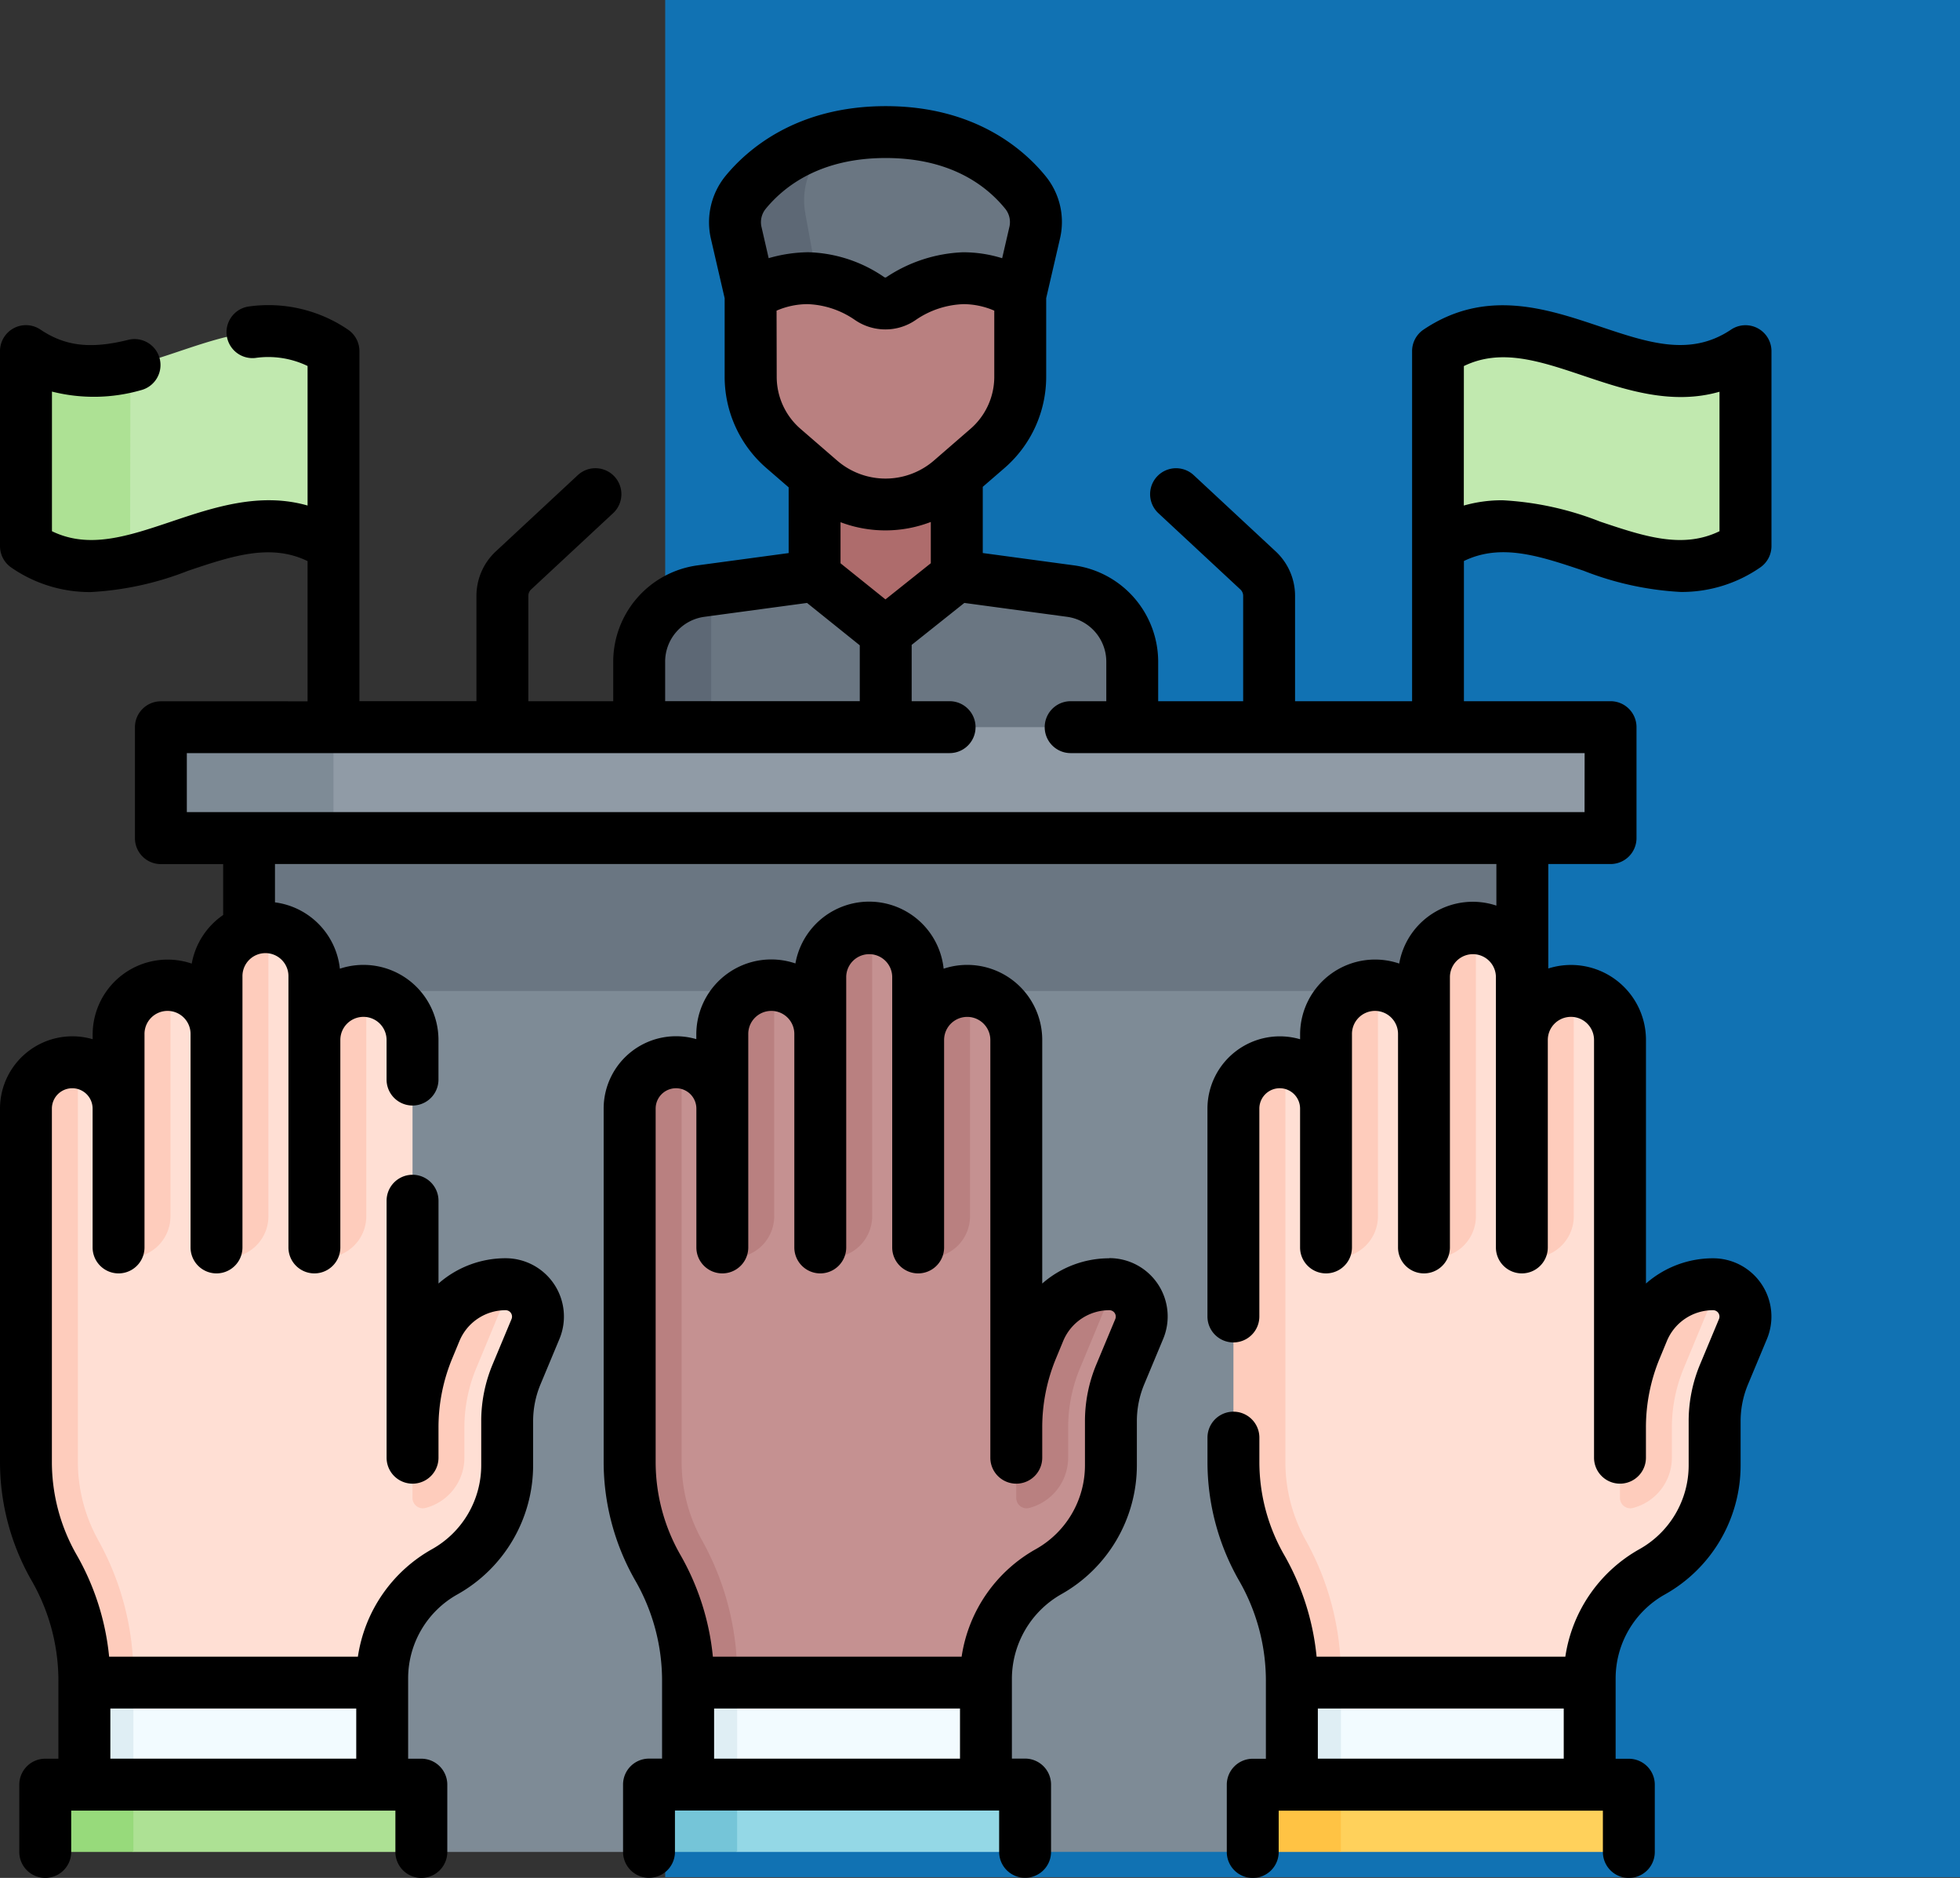 <svg xmlns="http://www.w3.org/2000/svg" width="165" height="158.06" viewBox="0 0 165 158.06">
  <rect x="0" y="0" width="165" height="158.06" fill="#333333" stroke="none"/>
  <g id="Grupo_1217722" data-name="Grupo 1217722" transform="translate(-778.293 -3614.799)">
    <rect id="Rectángulo_420493" data-name="Rectángulo 420493" width="109" height="158" transform="translate(834.293 3614.799)" fill="#1172b3"/>
    <g id="democracia_1_" data-name="democracia (1)" transform="translate(778.293 3623.733)">
      <g id="Grupo_1217720" data-name="Grupo 1217720" transform="translate(2.184 2.184)">
        <g id="Grupo_1217707" data-name="Grupo 1217707" transform="translate(51.6)">
          <path id="Trazado_1086295" data-name="Trazado 1086295" d="M235.36,104.612h11.971v14.921H235.36Z" transform="translate(-220.593 -76.327)" fill="#ae6c6c"/>
          <path id="Trazado_1086296" data-name="Trazado 1086296" d="M227.582,136.929v9.184H209.014l-2.184-.583-2.184.583H186.66v-8.6a5.985,5.985,0,0,1,5.184-5.933l.317-.7,8.683-1.174,3.8,3.054.246,1.071,1.912.662,1.852-.6.359-1.16,3.8-3.027L222.4,131A5.985,5.985,0,0,1,227.582,136.929Z" transform="translate(-186.077 -94.108)" fill="#6a7682"/>
          <path id="Trazado_1086297" data-name="Trazado 1086297" d="M190.744,133.731V148.97H184.66v-9.183a5.985,5.985,0,0,1,5.184-5.933Z" transform="translate(-184.66 -96.965)" fill="#5d6875"/>
          <path id="Trazado_1086298" data-name="Trazado 1086298" d="M239.645,37.14v6.922a7.983,7.983,0,0,1-2.758,6.035l-3.105,2.688a8.381,8.381,0,0,1-10.971,0L219.706,50.1a7.982,7.982,0,0,1-2.758-6.035V37.14C224.525,27.679,232.091,27.65,239.645,37.14Z" transform="translate(-207.544 -23.47)" fill="#b98080"/>
          <path id="Trazado_1086299" data-name="Trazado 1086299" d="M239.658,15.982l-1.215,5.247a8.765,8.765,0,0,0-4.817-1.433,9.667,9.667,0,0,0-5.194,1.7,2.333,2.333,0,0,1-2.678.008,9.773,9.773,0,0,0-4.4-1.66s-.636-.647-.9-.651A7.155,7.155,0,0,0,216.1,20.46l-.708-4.848a3.354,3.354,0,0,1,.6-3.132A9.711,9.711,0,0,1,221.182,8.9a12.368,12.368,0,0,0,1.534-.882,18.12,18.12,0,0,1,4.4-.516c6.573,0,10.141,3.077,11.778,5.1a3.954,3.954,0,0,1,.76,3.38Z" transform="translate(-206.342 -7.5)" fill="#6a7682"/>
          <path id="Trazado_1086300" data-name="Trazado 1086300" d="M218.353,15.653l1,5.455c-.262-.029-.524-.047-.789-.05a8.749,8.749,0,0,0-4.817,1.436l-1.215-5.237a3.966,3.966,0,0,1,.772-3.4,13.722,13.722,0,0,1,7.413-4.582,15.318,15.318,0,0,0-1.587,2.059,6.108,6.108,0,0,0-.772,4.314Z" transform="translate(-204.338 -8.762)" fill="#5d6875"/>
        </g>
        <g id="Grupo_1217708" data-name="Grupo 1217708" transform="translate(0.292 16.766)">
          <path id="Trazado_1086301" data-name="Trazado 1086301" d="M8.931,83.129a9.747,9.747,0,0,0,7.337,1.128,1.888,1.888,0,0,1,.709.146c4.251-.982,8.5-3.324,12.752-2.873a8.361,8.361,0,0,1,3.788,1.033V67.8a.884.884,0,0,0-.43-.754,9.811,9.811,0,0,0-3.075-1.587c-.091-.019-.282-.335-.282-.335C25.488,64.669,21.238,67,17,67.985a1.92,1.92,0,0,1-.555.417,9.56,9.56,0,0,1-6.692-.653.873.873,0,0,0-1.255.784V82.376a.883.883,0,0,0,.429.754Z" transform="translate(-8.502 -65.062)" fill="#c1e9af"/>
        </g>
        <g id="Grupo_1217709" data-name="Grupo 1217709" transform="translate(119.452 16.906)">
          <path id="Trazado_1086302" data-name="Trazado 1086302" d="M442.492,83.763c-7.03,4.26-14.059-2.637-21.089-1.89a4.225,4.225,0,0,0-3.5.159l-.291-13.894a.884.884,0,0,1,.43-.754,19.694,19.694,0,0,1,3.15-1.78h0c6.754-.718,13.716,5.478,20.471,2.2a.873.873,0,0,1,1.255.784V83.009A.884.884,0,0,1,442.492,83.763Z" transform="translate(-417.616 -65.545)" fill="#c1e9af"/>
        </g>
        <g id="Grupo_1217710" data-name="Grupo 1217710" transform="translate(18.787 54.754)">
          <path id="Trazado_1086303" data-name="Trazado 1086303" d="M180.553,294.259l-.147-85.365L77.58,208.27l.678,85.989h9.967l.773.291h22.077l.887-.291,26.743-.012,1.119.3H161.9l.661-.291Z" transform="translate(-75.955 -204.547)" fill="#7e8b96"/>
          <path id="Trazado_1086304" data-name="Trazado 1086304" d="M72,195.489v89.355h9.865l-.12-67.327a4.491,4.491,0,0,1,4.491-4.491h30.271l2,5.825,12,.9,2.184-6.722h34.22l4.667,5.759,7.571-5.917V195.489H72Z" transform="translate(-72 -195.489)" fill="#6a7682"/>
        </g>
        <path id="Trazado_1086305" data-name="Trazado 1086305" d="M167.791,179.462H61.737l-1.6.328-11.176-.037A1.456,1.456,0,0,0,47.5,181.21v7.3a1.456,1.456,0,0,0,1.456,1.456l10.6-.05,2.183.341H167.791a1.456,1.456,0,0,0,1.456-1.456v-7.88A1.456,1.456,0,0,0,167.791,179.462Z" transform="translate(-35.849 -129.376)" fill="#909ba6"/>
        <g id="Grupo_1217713" data-name="Grupo 1217713" transform="translate(0 66.964)">
          <path id="Trazado_1086306" data-name="Trazado 1086306" d="M48.694,267.7a5.648,5.648,0,0,0-5.483,3.728l-.577,1.539a45.432,45.432,0,0,0-1.711,6.541V246.886a4.131,4.131,0,0,0-3.893-4.124s-.128.322-.207.322a3.934,3.934,0,0,0-4.01,3.739c-.006.085-.151.063-.151.063v-5.333a4.121,4.121,0,0,0-3.872-4.113s-.239.184-.323.184a3.73,3.73,0,0,0-3.76,4l-.021,4.757-.264.033a4.123,4.123,0,0,0-3.877-4.116l-.246.284a3.643,3.643,0,0,0-3.832,3.832v6.2l-.291.039a3.9,3.9,0,0,0-3.428-3.87l-.486.169A3.421,3.421,0,0,0,8.74,252.65l.225,29.6a16.071,16.071,0,0,0,2.538,8.259c1.928,3.4,2.212,7.3,2.212,10.463v.874h24.32l.334-.874v-.36a10.272,10.272,0,0,1,5.26-8.966,10.272,10.272,0,0,0,5.26-8.966v-3.7a10.268,10.268,0,0,1,.793-3.958l1.59-3.809a2.725,2.725,0,0,0-1.994-3.724,2.042,2.042,0,0,1-.584.211Z" transform="translate(-8.379 -237.431)" fill="#ffdfd4"/>
          <path id="Trazado_1086307" data-name="Trazado 1086307" d="M13.634,316.627a23.381,23.381,0,0,1,2.913,11.23v.66l-.818.807-2.959-.032-.347-.776a19.445,19.445,0,0,0-.571-4.777,19.858,19.858,0,0,0-2.018-4.957A17.865,17.865,0,0,1,7.5,309.96V280.207a3.9,3.9,0,0,1,3.9-3.9,3.591,3.591,0,0,1,.472.029v33.62a13.56,13.56,0,0,0,1.765,6.667Z" transform="translate(-7.5 -264.98)" fill="#feccbc"/>
          <path id="Trazado_1086308" data-name="Trazado 1086308" d="M51.154,466.018H26.779l.907-9.264,2.525-1.2H51.154Z" transform="translate(-21.164 -392.017)" fill="#f2fbff"/>
          <path id="Trazado_1086309" data-name="Trazado 1086309" d="M24.4,455.554h4.125v10.464H24.4Z" transform="translate(-19.476 -392.017)" fill="#dfeef4"/>
          <path id="Trazado_1086310" data-name="Trazado 1086310" d="M15.079,488.677V487.09a1.456,1.456,0,0,1,1.456-1.456l4.554-.2.828-.381H44.7a1.456,1.456,0,0,1,1.456,1.456v2.752a1.456,1.456,0,0,1-1.456,1.456H21.918l-.712-.368-4.671-.214a1.456,1.456,0,0,1-1.456-1.456Z" transform="translate(-12.872 -412.923)" fill="#ade194"/>
          <path id="Trazado_1086311" data-name="Trazado 1086311" d="M20.5,485.05v5.665H14.536a1.457,1.457,0,0,1-1.456-1.456v-2.752a1.457,1.457,0,0,1,1.456-1.456Z" transform="translate(-11.455 -412.922)" fill="#97da7b"/>
          <g id="Grupo_1217711" data-name="Grupo 1217711" transform="translate(7.797)">
            <path id="Trazado_1086312" data-name="Trazado 1086312" d="M38.639,254.119v19.407a3.494,3.494,0,0,1-3.5,3.5.873.873,0,0,1-.874-.874V258.234a4.127,4.127,0,0,1,4.121-4.124c.084,0,.166,0,.248.009Z" transform="translate(-34.27 -249.246)" fill="#feccbc"/>
            <path id="Trazado_1086313" data-name="Trazado 1086313" d="M66.949,237.419V261.69a3.494,3.494,0,0,1-3.5,3.5.873.873,0,0,1-.874-.874v-22.78A4.122,4.122,0,0,1,66.7,237.41C66.786,237.41,66.867,237.413,66.949,237.419Z" transform="translate(-54.334 -237.41)" fill="#feccbc"/>
            <path id="Trazado_1086314" data-name="Trazado 1086314" d="M95.239,255.7v18.947a3.494,3.494,0,0,1-3.5,3.5.874.874,0,0,1-.874-.874V259.82A4.127,4.127,0,0,1,95,255.69C95.082,255.69,95.16,255.693,95.239,255.7Z" transform="translate(-74.385 -250.366)" fill="#feccbc"/>
          </g>
          <g id="Grupo_1217712" data-name="Grupo 1217712" transform="translate(32.546 30.012)">
            <path id="Trazado_1086315" data-name="Trazado 1086315" d="M127.593,340.5l-.781,1.7-2.208,5.315a12.986,12.986,0,0,0-1,5v2.534a4.373,4.373,0,0,1-3.293,4.235.871.871,0,0,1-1.076-.85v-5.919a17.381,17.381,0,0,1,1.331-6.676l.6-1.453a6.391,6.391,0,0,1,5.9-3.938,2.743,2.743,0,0,1,.518.05Z" transform="translate(-119.24 -340.45)" fill="#feccbc"/>
          </g>
        </g>
        <g id="Grupo_1217716" data-name="Grupo 1217716" transform="translate(50.826 66.964)">
          <path id="Trazado_1086316" data-name="Trazado 1086316" d="M223.195,267.7a5.648,5.648,0,0,0-5.483,3.728l-.577,1.539a45.433,45.433,0,0,0-1.711,6.541V246.886a4.131,4.131,0,0,0-3.893-4.124s-.162.2-.242.2a3.923,3.923,0,0,0-3.906,3.887c0,.075-.22.038-.22.038v-5.333a4.121,4.121,0,0,0-3.872-4.113s-.239.184-.323.184a3.73,3.73,0,0,0-3.76,4l-.021,4.757-.264.033a4.123,4.123,0,0,0-3.877-4.116l-.246.284a3.644,3.644,0,0,0-3.832,3.832v6.2l-.291.039a3.9,3.9,0,0,0-3.428-3.87l-.486.169a3.421,3.421,0,0,0-3.521,3.692l.225,29.6A16.071,16.071,0,0,0,186,290.505c1.928,3.4,2.212,7.3,2.212,10.463v.874h24.32l.334-.874v-.36a10.272,10.272,0,0,1,5.26-8.966,10.272,10.272,0,0,0,5.26-8.966v-3.7a10.269,10.269,0,0,1,.793-3.958l1.59-3.809a2.725,2.725,0,0,0-1.994-3.724A2.046,2.046,0,0,1,223.195,267.7Z" transform="translate(-182.879 -237.431)" fill="#c59191"/>
          <path id="Trazado_1086317" data-name="Trazado 1086317" d="M188.134,316.627a23.38,23.38,0,0,1,2.913,11.23v.66l-.531.861-3.306-.073-.288-.789a19.444,19.444,0,0,0-.571-4.777,19.858,19.858,0,0,0-2.018-4.957A17.865,17.865,0,0,1,182,309.96V280.207a3.9,3.9,0,0,1,3.9-3.9,3.607,3.607,0,0,1,.472.029v33.62A13.56,13.56,0,0,0,188.134,316.627Z" transform="translate(-182 -264.98)" fill="#b98080"/>
          <path id="Trazado_1086318" data-name="Trazado 1086318" d="M225.654,466.018H201.279l.907-9.264,2.525-1.2h20.943Z" transform="translate(-195.664 -392.017)" fill="#f2fbff"/>
          <path id="Trazado_1086319" data-name="Trazado 1086319" d="M198.9,455.554h4.125v10.464H198.9Z" transform="translate(-193.976 -392.017)" fill="#dfeef4"/>
          <path id="Trazado_1086320" data-name="Trazado 1086320" d="M189.579,488.677V487.09a1.456,1.456,0,0,1,1.456-1.456l4.554-.2.828-.381H219.2a1.456,1.456,0,0,1,1.456,1.456v2.752a1.456,1.456,0,0,1-1.456,1.456H196.418l-.712-.368-4.671-.214A1.457,1.457,0,0,1,189.579,488.677Z" transform="translate(-187.372 -412.923)" fill="#94d8e6"/>
          <path id="Trazado_1086321" data-name="Trazado 1086321" d="M195,485.05v5.665h-5.965a1.457,1.457,0,0,1-1.456-1.456v-2.752a1.457,1.457,0,0,1,1.456-1.456Z" transform="translate(-185.955 -412.922)" fill="#75c5d8"/>
          <g id="Grupo_1217714" data-name="Grupo 1217714" transform="translate(7.797)">
            <path id="Trazado_1086322" data-name="Trazado 1086322" d="M213.139,254.119v19.407a3.494,3.494,0,0,1-3.5,3.5.873.873,0,0,1-.874-.874V258.234a4.127,4.127,0,0,1,4.121-4.124c.084,0,.166,0,.248.009Z" transform="translate(-208.77 -249.246)" fill="#b98080"/>
            <path id="Trazado_1086323" data-name="Trazado 1086323" d="M241.449,237.419V261.69a3.494,3.494,0,0,1-3.5,3.5.873.873,0,0,1-.874-.874v-22.78a4.122,4.122,0,0,1,4.121-4.121C241.286,237.41,241.367,237.413,241.449,237.419Z" transform="translate(-228.834 -237.41)" fill="#b98080"/>
            <path id="Trazado_1086324" data-name="Trazado 1086324" d="M269.739,255.7v18.947a3.494,3.494,0,0,1-3.5,3.5.874.874,0,0,1-.874-.874V259.82a4.127,4.127,0,0,1,4.13-4.13C269.582,255.69,269.66,255.693,269.739,255.7Z" transform="translate(-248.885 -250.366)" fill="#b98080"/>
          </g>
          <g id="Grupo_1217715" data-name="Grupo 1217715" transform="translate(32.546 30.012)">
            <path id="Trazado_1086325" data-name="Trazado 1086325" d="M302.093,340.5l-.781,1.7-2.208,5.315a12.986,12.986,0,0,0-1,5v2.534a4.373,4.373,0,0,1-3.293,4.235.871.871,0,0,1-1.076-.85v-5.919a17.381,17.381,0,0,1,1.331-6.676l.6-1.453a6.391,6.391,0,0,1,5.9-3.938,2.743,2.743,0,0,1,.518.05Z" transform="translate(-293.74 -340.45)" fill="#b98080"/>
          </g>
        </g>
        <g id="Grupo_1217719" data-name="Grupo 1217719" transform="translate(101.651 66.964)">
          <path id="Trazado_1086326" data-name="Trazado 1086326" d="M397.694,267.7a5.648,5.648,0,0,0-5.483,3.728l-.577,1.539a45.43,45.43,0,0,0-1.711,6.541V246.886a4.131,4.131,0,0,0-3.893-4.124s-.179.3-.259.3a3.825,3.825,0,0,0-3.729,3.713l-.38.112v-5.333a4.121,4.121,0,0,0-3.872-4.113s-.239.184-.323.184a3.73,3.73,0,0,0-3.761,4l-.021,4.757-.264.033a4.123,4.123,0,0,0-3.877-4.116l-.246.284a3.644,3.644,0,0,0-3.832,3.832v6.2l-.291.039a3.9,3.9,0,0,0-3.428-3.87l-.486.169a3.421,3.421,0,0,0-3.521,3.692l.225,29.6a16.071,16.071,0,0,0,2.538,8.259c1.928,3.4,2.212,7.3,2.212,10.463v.874h24.32l.334-.874v-.36a10.272,10.272,0,0,1,5.26-8.966,10.272,10.272,0,0,0,5.26-8.966v-3.7a10.269,10.269,0,0,1,.793-3.958l1.59-3.809a2.725,2.725,0,0,0-1.994-3.724A2.04,2.04,0,0,1,397.694,267.7Z" transform="translate(-357.378 -237.431)" fill="#ffdfd4"/>
          <path id="Trazado_1086327" data-name="Trazado 1086327" d="M362.634,316.627a23.381,23.381,0,0,1,2.913,11.23v.66l-.526.873-2.669-.08-.93-.793a19.445,19.445,0,0,0-.571-4.777,19.859,19.859,0,0,0-2.018-4.957,17.865,17.865,0,0,1-2.333-8.822V280.207a3.9,3.9,0,0,1,3.9-3.9,3.591,3.591,0,0,1,.472.029v33.62A13.56,13.56,0,0,0,362.634,316.627Z" transform="translate(-356.5 -264.98)" fill="#feccbc"/>
          <path id="Trazado_1086328" data-name="Trazado 1086328" d="M400.154,466.018H375.779l.907-9.264,2.525-1.2h20.943Z" transform="translate(-370.164 -392.017)" fill="#f2fbff"/>
          <path id="Trazado_1086329" data-name="Trazado 1086329" d="M373.4,455.554h4.125v10.464H373.4Z" transform="translate(-368.476 -392.017)" fill="#dfeef4"/>
          <path id="Trazado_1086330" data-name="Trazado 1086330" d="M364.079,488.677V487.09a1.456,1.456,0,0,1,1.456-1.456l4.554-.2.828-.381H393.7a1.456,1.456,0,0,1,1.456,1.456v2.752a1.456,1.456,0,0,1-1.456,1.456H370.918l-.712-.368-4.671-.214A1.456,1.456,0,0,1,364.079,488.677Z" transform="translate(-361.872 -412.923)" fill="#ffd15b"/>
          <path id="Trazado_1086331" data-name="Trazado 1086331" d="M369.5,485.05v5.665h-5.965a1.457,1.457,0,0,1-1.456-1.456v-2.752a1.457,1.457,0,0,1,1.456-1.456Z" transform="translate(-360.455 -412.922)" fill="#ffc344"/>
          <g id="Grupo_1217717" data-name="Grupo 1217717" transform="translate(7.797)">
            <path id="Trazado_1086332" data-name="Trazado 1086332" d="M387.639,254.119v19.407a3.494,3.494,0,0,1-3.5,3.5.873.873,0,0,1-.874-.874V258.234a4.127,4.127,0,0,1,4.121-4.124c.084,0,.166,0,.248.009Z" transform="translate(-383.27 -249.246)" fill="#feccbc"/>
            <path id="Trazado_1086333" data-name="Trazado 1086333" d="M415.949,237.419V261.69a3.494,3.494,0,0,1-3.5,3.5.873.873,0,0,1-.874-.874v-22.78a4.122,4.122,0,0,1,4.121-4.121C415.786,237.41,415.867,237.413,415.949,237.419Z" transform="translate(-403.334 -237.41)" fill="#feccbc"/>
            <path id="Trazado_1086334" data-name="Trazado 1086334" d="M444.239,255.7v18.947a3.494,3.494,0,0,1-3.5,3.5.875.875,0,0,1-.874-.874V259.82a4.127,4.127,0,0,1,4.13-4.13C444.082,255.69,444.16,255.693,444.239,255.7Z" transform="translate(-423.385 -250.366)" fill="#feccbc"/>
          </g>
          <g id="Grupo_1217718" data-name="Grupo 1217718" transform="translate(32.546 30.012)">
            <path id="Trazado_1086335" data-name="Trazado 1086335" d="M476.593,340.5l-.781,1.7-2.208,5.315a12.986,12.986,0,0,0-1,5v2.534a4.373,4.373,0,0,1-3.293,4.235.871.871,0,0,1-1.076-.85v-5.919a17.38,17.38,0,0,1,1.331-6.676l.6-1.453a6.391,6.391,0,0,1,5.9-3.938,2.743,2.743,0,0,1,.518.05Z" transform="translate(-468.24 -340.45)" fill="#feccbc"/>
          </g>
        </g>
        <path id="Trazado_1086336" data-name="Trazado 1086336" d="M61.028,179.46v10.794H47.956A1.457,1.457,0,0,1,46.5,188.8v-7.882a1.457,1.457,0,0,1,1.456-1.456Z" transform="translate(-35.14 -129.375)" fill="#7e8b96"/>
        <path id="Trazado_1086337" data-name="Trazado 1086337" d="M16.292,73.6l-.026,16.419a10.6,10.6,0,0,1-8.336-.984.882.882,0,0,1-.431-.754V73.855a.872.872,0,0,1,1.255-.783,10.968,10.968,0,0,0,7.538.526Z" transform="translate(-7.499 -53.91)" fill="#ade194"/>
      </g>
      <g id="Grupo_1217721" data-name="Grupo 1217721" transform="translate(0 0)">
        <path id="Trazado_1086338" data-name="Trazado 1086338" d="M217.066,259.924a8.551,8.551,0,0,0-5.652,2.125v-20.5a6.316,6.316,0,0,0-8.3-6,6.305,6.305,0,0,0-12.478-.441,6.309,6.309,0,0,0-8.343,5.971v.4a6.092,6.092,0,0,0-7.8,5.839v29.752a20.115,20.115,0,0,0,2.617,9.9,16.908,16.908,0,0,1,2.3,8.659v6.407H178.31a2.184,2.184,0,0,0-2.184,2.184v5.665a2.184,2.184,0,0,0,4.369,0v-3.48h27.292v3.48a2.184,2.184,0,0,0,4.369,0v-5.665a2.184,2.184,0,0,0-2.184-2.185H208.86v-6.766a8.215,8.215,0,0,1,4.142-7.06,12.467,12.467,0,0,0,6.379-10.873v-3.7a8.05,8.05,0,0,1,.624-3.116l1.59-3.809a4.908,4.908,0,0,0-4.529-6.8Zm-33.275,42.117v-4.222h20.7v4.222Zm33.772-37-1.59,3.809a12.394,12.394,0,0,0-.962,4.8v3.7a8.094,8.094,0,0,1-4.142,7.059,12.468,12.468,0,0,0-6.24,9.048H183.687a21.41,21.41,0,0,0-2.768-8.629,15.736,15.736,0,0,1-2.049-7.744V247.325a1.714,1.714,0,0,1,3.428,0v11.686a2.184,2.184,0,1,0,4.369,0V241.085a1.939,1.939,0,1,1,3.877,0v17.926a2.184,2.184,0,1,0,4.369,0V236.219a1.936,1.936,0,0,1,3.871,0v22.792a2.184,2.184,0,1,0,4.369,0V241.552a1.946,1.946,0,0,1,3.892,0v35.158a2.184,2.184,0,1,0,4.369,0v-2.533a15.148,15.148,0,0,1,1.164-5.839l.6-1.451a4.2,4.2,0,0,1,3.885-2.593.539.539,0,0,1,.5.746Z" transform="translate(-123.675 -162.949)"/>
        <path id="Trazado_1086339" data-name="Trazado 1086339" d="M133.3,39.1a26.064,26.064,0,0,0,8.2,1.791,11.61,11.61,0,0,0,6.663-2.049,2.185,2.185,0,0,0,.966-1.813V20.621a2.185,2.185,0,0,0-3.4-1.813c-3.421,2.3-6.947,1.114-11.03-.257-4.523-1.519-9.65-3.241-14.858.257a2.185,2.185,0,0,0-.966,1.813V50.086h-9.852V41.215a5.114,5.114,0,0,0-1.625-3.732l-6.911-6.428a2.185,2.185,0,0,0-2.976,3.2l6.911,6.428a.731.731,0,0,1,.232.533v8.871H97.5V46.753a8.2,8.2,0,0,0-7.077-8.1l-7.69-1.039V32.094c0-.017,0-.034,0-.051l1.826-1.58a10.159,10.159,0,0,0,3.513-7.687V16.164l1.159-5.005A6.1,6.1,0,0,0,88.04,5.913C86.255,3.705,82.13,0,74.563,0S62.855,3.7,61.056,5.9a6.179,6.179,0,0,0-1.208,5.268l1.156,5v6.608a10.161,10.161,0,0,0,3.512,7.686l1.876,1.624s0,0,0,.008v5.523L58.7,38.655a8.2,8.2,0,0,0-7.077,8.1v3.334H44.478V41.215a.732.732,0,0,1,.232-.533l6.911-6.428a2.185,2.185,0,0,0-2.976-3.2l-6.911,6.428a5.114,5.114,0,0,0-1.625,3.732v8.871H30.258V20.621a2.185,2.185,0,0,0-.966-1.813,11.91,11.91,0,0,0-8.278-1.955,2.184,2.184,0,1,0,.479,4.342,7.64,7.64,0,0,1,4.4.676V33.616c-4.021-1.151-7.922.16-11.455,1.347-3.7,1.243-6.943,2.332-10.064.815V24.025a14.373,14.373,0,0,0,7.48-.115,2.184,2.184,0,1,0-1.055-4.24c-3.166.788-5.308.538-7.391-.862A2.185,2.185,0,0,0,0,20.621V37.034a2.185,2.185,0,0,0,.966,1.813A11.609,11.609,0,0,0,7.629,40.9a26.076,26.076,0,0,0,8.2-1.791c3.7-1.243,6.943-2.332,10.064-.815v11.8H13.544a2.184,2.184,0,0,0-2.184,2.184v9.336a2.184,2.184,0,0,0,2.184,2.184h5.243v4.283a6.314,6.314,0,0,0-2.646,4.091A6.309,6.309,0,0,0,7.8,78.136v.4A6.092,6.092,0,0,0,0,84.377v29.752a20.115,20.115,0,0,0,2.617,9.9,16.908,16.908,0,0,1,2.3,8.659v6.407H3.809a2.184,2.184,0,0,0-2.184,2.184v5.665a2.184,2.184,0,0,0,4.369,0v-3.48H33.286v3.48a2.184,2.184,0,0,0,4.369,0v-5.665a2.184,2.184,0,0,0-2.184-2.184H34.359v-6.766a8.094,8.094,0,0,1,4.142-7.06,12.467,12.467,0,0,0,6.379-10.873v-3.7a8.05,8.05,0,0,1,.624-3.116l1.59-3.809a4.908,4.908,0,0,0-4.529-6.8A8.551,8.551,0,0,0,36.914,99.1V92.13a2.184,2.184,0,1,0-4.369,0v21.631a2.184,2.184,0,1,0,4.369,0v-2.533a15.149,15.149,0,0,1,1.164-5.839l.6-1.451a4.2,4.2,0,0,1,3.885-2.593.539.539,0,0,1,.5.746l-1.59,3.809a12.394,12.394,0,0,0-.962,4.8v3.7a8.094,8.094,0,0,1-4.142,7.059,12.468,12.468,0,0,0-6.24,9.048H9.186a21.41,21.41,0,0,0-2.768-8.629,15.735,15.735,0,0,1-2.05-7.744V84.377a1.714,1.714,0,0,1,3.428,0V96.062a2.184,2.184,0,1,0,4.369,0V78.136a1.939,1.939,0,1,1,3.877,0V96.062a2.184,2.184,0,1,0,4.369,0V73.27a1.936,1.936,0,1,1,3.871,0V96.062a2.184,2.184,0,1,0,4.369,0V78.6a1.946,1.946,0,1,1,3.892,0v3.333a2.184,2.184,0,1,0,4.369,0V78.6a6.316,6.316,0,0,0-8.3-6,6.313,6.313,0,0,0-5.463-5.583V63.791H125.971v3.5a6.286,6.286,0,0,0-8.18,4.877,6.309,6.309,0,0,0-8.343,5.971v.4a6.092,6.092,0,0,0-7.8,5.839v17.495a2.184,2.184,0,1,0,4.369,0V84.376a1.714,1.714,0,0,1,3.428,0V96.062a2.184,2.184,0,1,0,4.369,0V78.136a1.939,1.939,0,1,1,3.877,0V96.062a2.184,2.184,0,1,0,4.369,0V73.27a1.936,1.936,0,0,1,3.871,0V96.062a2.184,2.184,0,1,0,4.369,0V78.6a1.946,1.946,0,1,1,3.892,0V113.76a2.184,2.184,0,0,0,4.369,0v-2.533a15.148,15.148,0,0,1,1.164-5.839l.6-1.451a4.2,4.2,0,0,1,3.885-2.593.539.539,0,0,1,.5.746l-1.59,3.809a12.394,12.394,0,0,0-.962,4.8v3.7a8.094,8.094,0,0,1-4.142,7.059,12.468,12.468,0,0,0-6.24,9.048H110.836a21.41,21.41,0,0,0-2.768-8.629,15.736,15.736,0,0,1-2.049-7.744v-2.063a2.184,2.184,0,0,0-4.369,0v2.063a20.115,20.115,0,0,0,2.617,9.9,16.908,16.908,0,0,1,2.3,8.659v6.407H105.46a2.184,2.184,0,0,0-2.184,2.184v5.665a2.184,2.184,0,0,0,4.369,0v-3.48h27.292v3.48a2.184,2.184,0,0,0,4.369,0v-5.665a2.184,2.184,0,0,0-2.184-2.184h-1.112v-6.766a8.1,8.1,0,0,1,4.142-7.06,12.467,12.467,0,0,0,6.379-10.873v-3.7a8.049,8.049,0,0,1,.624-3.116l1.59-3.809a4.908,4.908,0,0,0-4.529-6.8,8.551,8.551,0,0,0-5.652,2.125V78.6a6.31,6.31,0,0,0-8.224-6.017V63.791h5.243a2.184,2.184,0,0,0,2.184-2.184V52.27a2.184,2.184,0,0,0-2.184-2.184H123.238v-11.8c3.122-1.517,6.365-.427,10.064.815ZM29.99,139.093H9.29V134.87h20.7v4.222Zm80.951,0V134.87h20.7v4.222Zm-36.4-97.576-3.782-3.039V35.019a10.665,10.665,0,0,0,7.6-.02v3.474ZM64.441,8.666c1.6-1.96,4.654-4.3,10.123-4.3S83.06,6.7,84.642,8.66a1.782,1.782,0,0,1,.331,1.514h0L84.365,12.8a11,11,0,0,0-3.3-.5A12.478,12.478,0,0,0,74.6,14.407a.155.155,0,0,1-.158-.011,11.812,11.812,0,0,0-6.407-2.1,12.453,12.453,0,0,0-3.326.5l-.6-2.614a1.778,1.778,0,0,1,.336-1.52Zm.933,8.548a6.588,6.588,0,0,1,2.618-.549,7.449,7.449,0,0,1,3.958,1.318,4.528,4.528,0,0,0,2.586.81,4.475,4.475,0,0,0,2.613-.837,7.539,7.539,0,0,1,3.972-1.291,6.6,6.6,0,0,1,2.581.548v5.562a5.793,5.793,0,0,1-2,4.383l-3.1,2.688a6.229,6.229,0,0,1-8.111,0l-3.105-2.688a5.794,5.794,0,0,1-2-4.383ZM55.994,46.752a3.815,3.815,0,0,1,3.293-3.768l8.653-1.169,4.439,3.567v4.7H55.995V46.752Zm77.4,12.67H15.728V54.455H79.941a2.184,2.184,0,1,0,0-4.369H76.748v-4.74l4.434-3.532,8.657,1.17a3.815,3.815,0,0,1,3.293,3.768v3.334h-3a2.184,2.184,0,1,0,0,4.369H133.4Zm-10.16-37.545c3.122-1.517,6.365-.427,10.064.815,3.533,1.187,7.434,2.5,11.455,1.347v11.74c-3.123,1.517-6.364.427-10.064-.815a26.064,26.064,0,0,0-8.2-1.791,11.769,11.769,0,0,0-3.26.445Z" transform="translate(0 0)"/>
      </g>
    </g>
  </g>
</svg>
